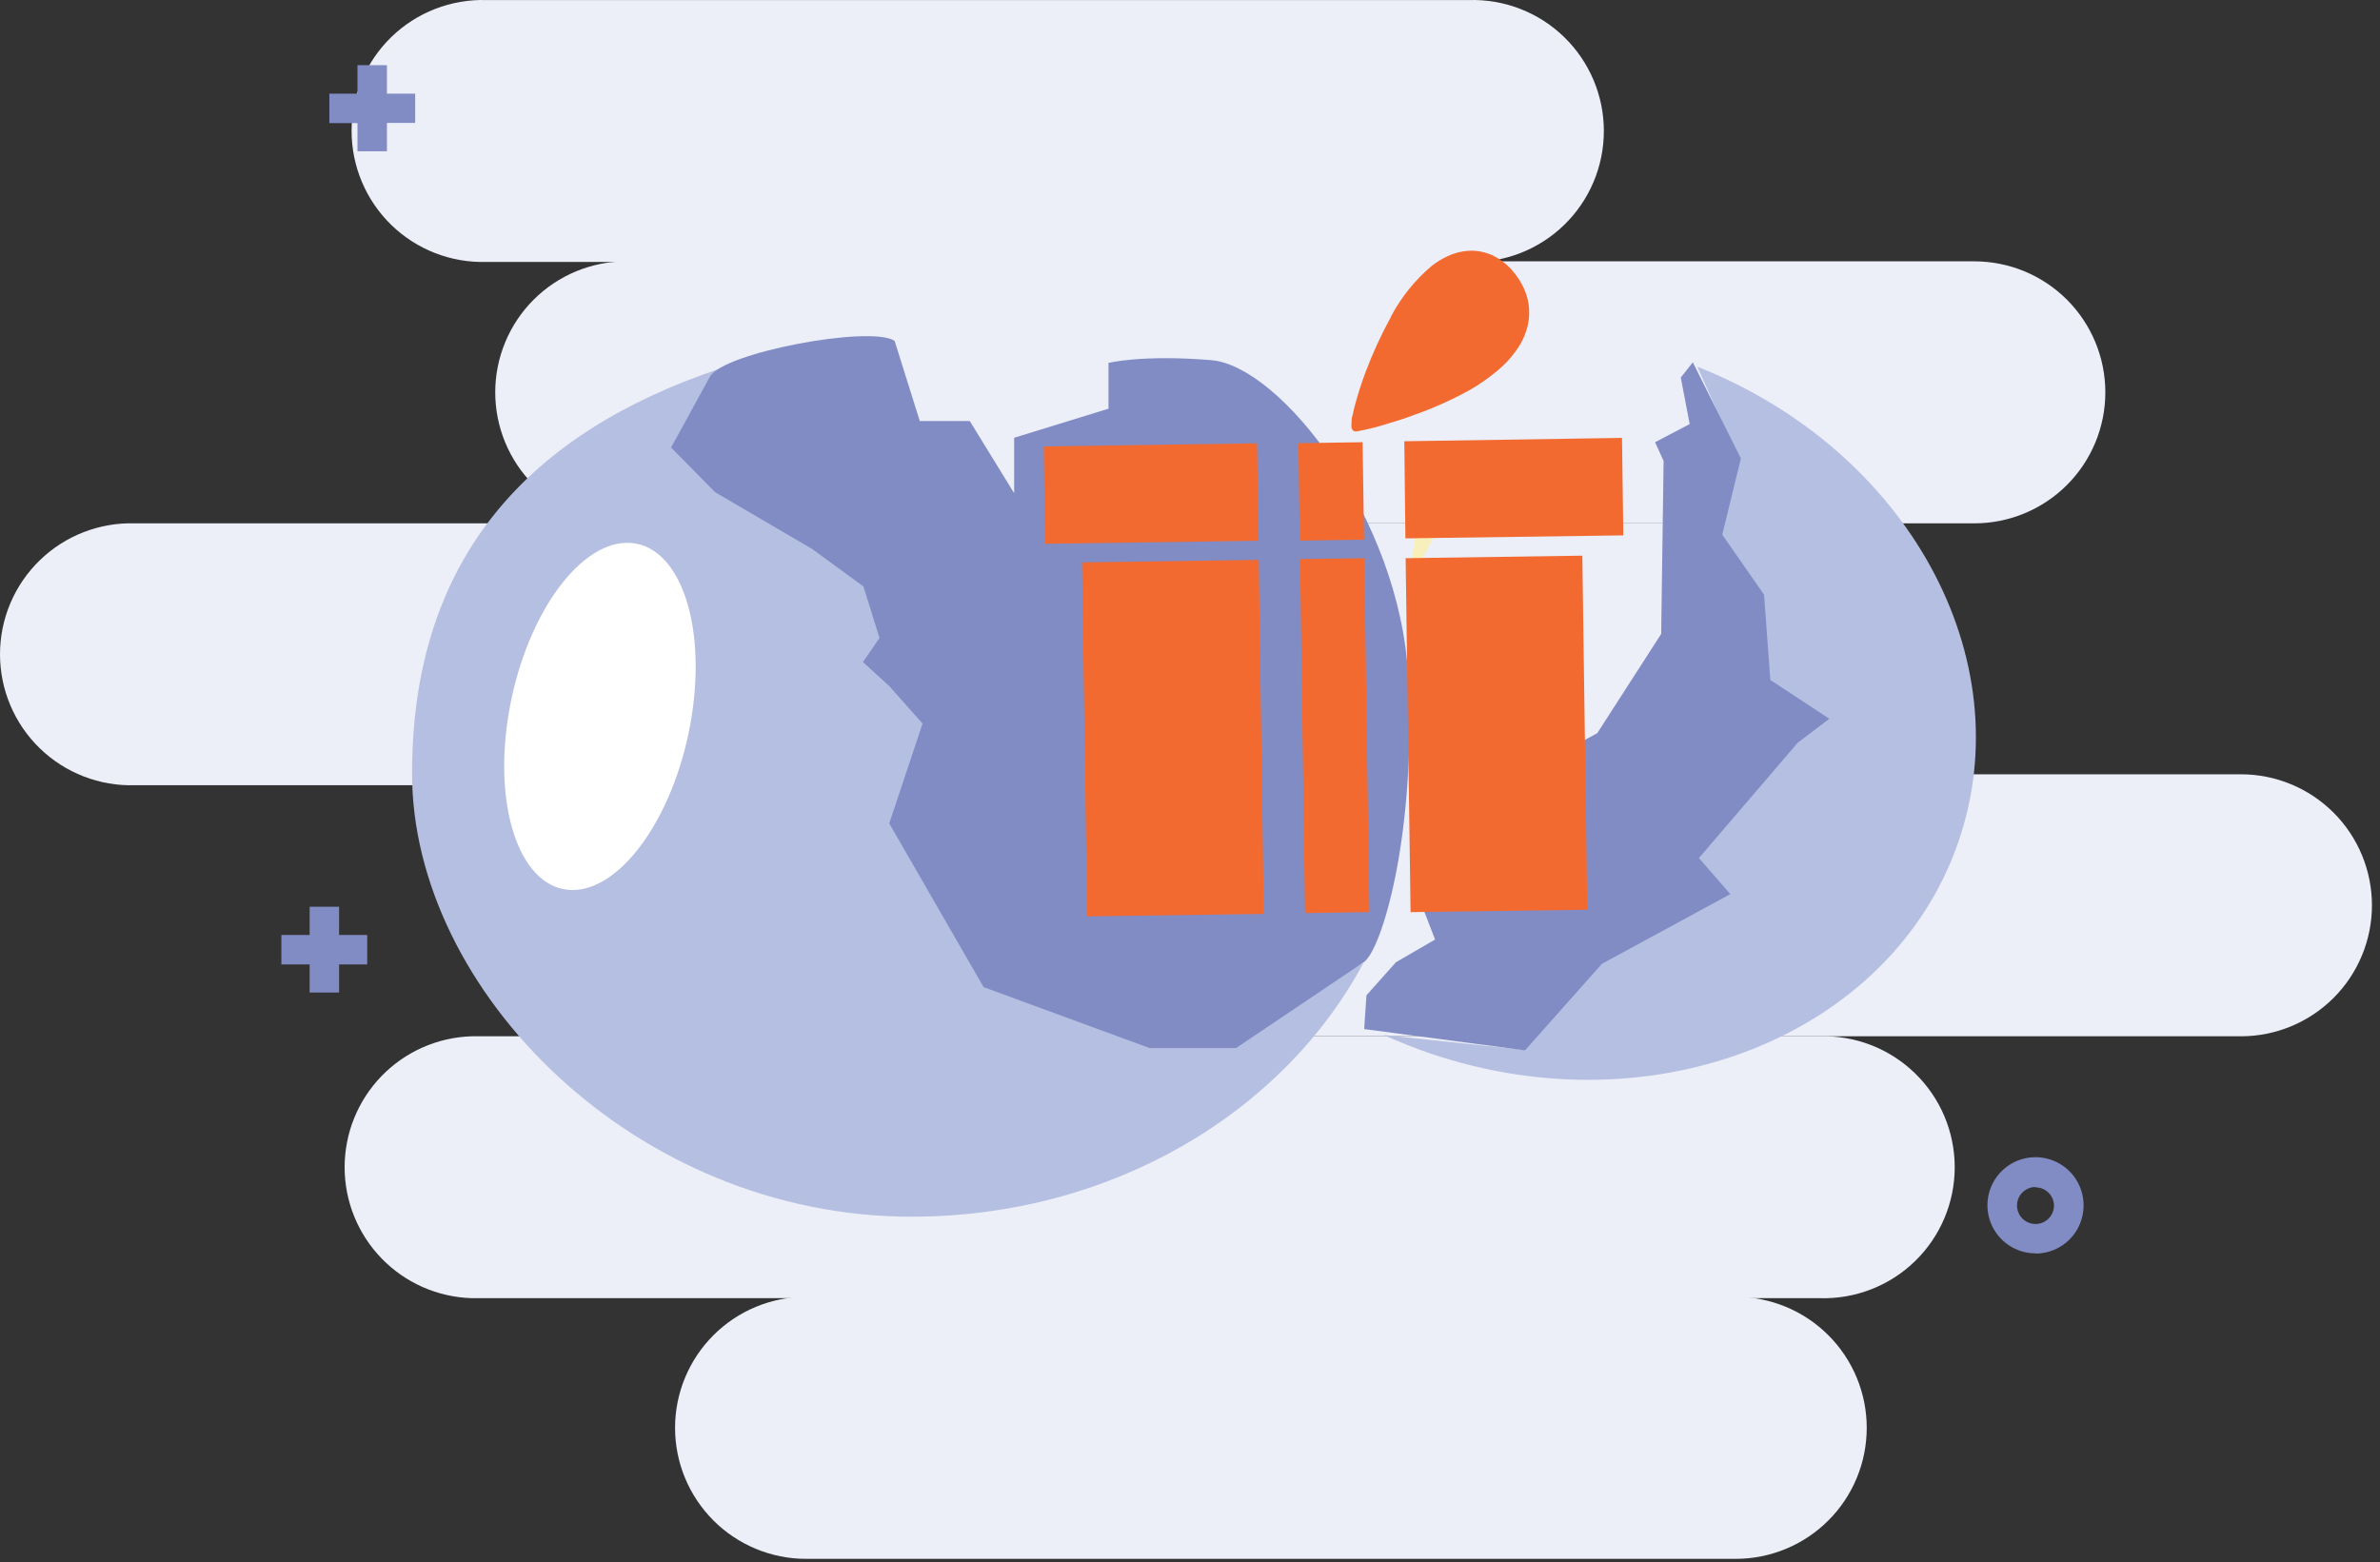 <svg width="198" height="130" viewBox="0 0 198 130" fill="none" xmlns="http://www.w3.org/2000/svg">
<rect x="0" y="0" width="198" height="130" fill="#333333" stroke="none"/>
<path d="M122.2 21.795H40.48C39.022 21.839 37.569 21.59 36.209 21.062C34.848 20.535 33.608 19.739 32.56 18.723C31.513 17.707 30.68 16.491 30.112 15.147C29.543 13.803 29.25 12.359 29.25 10.9C29.25 9.441 29.543 7.996 30.112 6.653C30.68 5.309 31.513 4.093 32.56 3.077C33.608 2.061 34.848 1.265 36.209 0.738C37.569 0.21 39.022 -0.039 40.48 0.005H122.2C123.659 -0.039 125.111 0.21 126.472 0.738C127.832 1.265 129.073 2.061 130.12 3.077C131.167 4.093 132 5.309 132.569 6.653C133.137 7.996 133.43 9.441 133.43 10.9C133.43 12.359 133.137 13.803 132.569 15.147C132 16.491 131.167 17.707 130.12 18.723C129.073 19.739 127.832 20.535 126.472 21.062C125.111 21.59 123.659 21.839 122.2 21.795Z" fill="#ECEEF8"/>
<path d="M164.25 43.545H52.1C50.669 43.545 49.251 43.263 47.929 42.715C46.606 42.167 45.405 41.365 44.393 40.352C43.38 39.34 42.578 38.139 42.03 36.816C41.482 35.494 41.2 34.076 41.2 32.645C41.2 31.214 41.482 29.796 42.03 28.474C42.578 27.151 43.38 25.95 44.393 24.938C45.405 23.925 46.606 23.122 47.929 22.575C49.251 22.027 50.669 21.745 52.1 21.745H164.25C167.141 21.745 169.913 22.893 171.958 24.938C174.002 26.982 175.15 29.754 175.15 32.645C175.15 35.536 174.002 38.308 171.958 40.352C169.913 42.397 167.141 43.545 164.25 43.545Z" fill="#ECEEF8"/>
<path d="M151.39 108.015H39.24C36.408 107.929 33.72 106.744 31.747 104.71C29.774 102.676 28.67 99.954 28.67 97.12C28.67 94.286 29.774 91.564 31.747 89.53C33.72 87.496 36.408 86.311 39.24 86.225H151.39C152.849 86.181 154.301 86.43 155.662 86.957C157.022 87.485 158.263 88.281 159.31 89.297C160.357 90.313 161.19 91.529 161.759 92.873C162.327 94.216 162.62 95.661 162.62 97.12C162.62 98.579 162.327 100.024 161.759 101.367C161.19 102.711 160.357 103.927 159.31 104.943C158.263 105.959 157.022 106.755 155.662 107.282C154.301 107.81 152.849 108.059 151.39 108.015Z" fill="#ECEEF8"/>
<path d="M151.39 65.335H11.23C9.772 65.379 8.319 65.13 6.959 64.603C5.598 64.075 4.357 63.279 3.31 62.263C2.263 61.247 1.43 60.031 0.862 58.687C0.293 57.344 0 55.899 0 54.44C0 52.981 0.293 51.536 0.862 50.193C1.43 48.849 2.263 47.633 3.31 46.617C4.357 45.601 5.598 44.805 6.959 44.278C8.319 43.75 9.772 43.501 11.23 43.545H151.39C152.849 43.501 154.301 43.75 155.662 44.278C157.022 44.805 158.263 45.601 159.31 46.617C160.357 47.633 161.19 48.849 161.759 50.193C162.327 51.536 162.62 52.981 162.62 54.44C162.62 55.899 162.327 57.344 161.759 58.687C161.19 60.031 160.357 61.247 159.31 62.263C158.263 63.279 157.022 64.075 155.662 64.603C154.301 65.13 152.849 65.379 151.39 65.335Z" fill="#ECEEF8"/>
<path d="M144.4 129.705H67.06C64.169 129.705 61.397 128.557 59.353 126.512C57.309 124.468 56.16 121.696 56.16 118.805C56.16 115.914 57.309 113.142 59.353 111.098C61.397 109.053 64.169 107.905 67.06 107.905H144.4C147.291 107.905 150.063 109.053 152.108 111.098C154.152 113.142 155.3 115.914 155.3 118.805C155.3 121.696 154.152 124.468 152.108 126.512C150.063 128.557 147.291 129.705 144.4 129.705Z" fill="#ECEEF8"/>
<path d="M186.43 86.225H52.1C49.209 86.225 46.437 85.077 44.393 83.032C42.349 80.988 41.2 78.216 41.2 75.325C41.2 72.434 42.349 69.662 44.393 67.618C46.437 65.573 49.209 64.425 52.1 64.425H186.43C189.321 64.425 192.093 65.573 194.138 67.618C196.182 69.662 197.33 72.434 197.33 75.325C197.33 78.216 196.182 80.988 194.138 83.032C192.093 85.077 189.321 86.225 186.43 86.225Z" fill="#ECEEF8"/>
<path d="M30.55 77.795H28.21V75.445H25.76V77.795H23.41V80.245H25.76V82.585H28.21V80.245H30.55V77.795ZM169.34 104.285C168.549 104.285 167.776 104.05 167.118 103.611C166.46 103.171 165.947 102.547 165.645 101.816C165.342 101.085 165.263 100.281 165.417 99.505C165.571 98.729 165.952 98.016 166.512 97.457C167.071 96.897 167.784 96.516 168.56 96.362C169.336 96.208 170.14 96.287 170.871 96.59C171.602 96.892 172.226 97.405 172.666 98.063C173.106 98.721 173.34 99.494 173.34 100.285C173.343 100.812 173.241 101.334 173.041 101.822C172.842 102.31 172.547 102.753 172.176 103.126C171.804 103.5 171.362 103.796 170.875 103.999C170.389 104.201 169.867 104.305 169.34 104.305V104.285ZM169.34 98.765C169.036 98.765 168.738 98.855 168.485 99.025C168.231 99.194 168.034 99.434 167.917 99.716C167.801 99.997 167.77 100.307 167.83 100.605C167.889 100.904 168.036 101.179 168.251 101.394C168.467 101.609 168.741 101.756 169.04 101.815C169.338 101.875 169.648 101.844 169.929 101.728C170.211 101.611 170.451 101.414 170.621 101.161C170.79 100.907 170.88 100.61 170.88 100.305C170.872 99.902 170.707 99.518 170.419 99.235C170.131 98.953 169.743 98.795 169.34 98.795V98.765ZM34.54 7.795H32.19V5.425H29.74V7.795H27.4V10.245H29.74V12.585H32.19V10.225H34.54V7.795Z" fill="#818CC5"/>
<path d="M117.21 48.065C117.6 45.825 117.87 43.765 118.04 41.865L118.16 41.935C118.69 42.235 119.69 43.065 119.69 43.695C119.071 45.26 118.236 46.731 117.21 48.065Z" fill="#F8F0BB"/>
<path d="M81.03 43.715C81.03 43.245 81.56 42.715 82.03 42.255C82.14 43.955 82.31 45.545 82.5 46.915C81.835 45.931 81.323 44.852 80.98 43.715" fill="#F8F0BB"/>
<path fill-rule="evenodd" clip-rule="evenodd" d="M113.46 80.055C106.81 92.575 92.46 101.235 75.84 101.235C52.84 101.235 34.28 82.425 34.28 64.365C34.28 46.305 44.14 35.975 59.83 30.695C59.16 31.015 59.98 30.535 59.83 30.855L56.56 36.795L60.14 40.485L72.49 48.335L73.83 52.665L72.45 54.665L74.64 56.665L77.41 59.785L74.64 68.095L82.49 81.715L96.27 86.785C96.27 86.785 110.01 82.035 113.42 80.125" fill="#B5BFE1"/>
<path fill-rule="evenodd" clip-rule="evenodd" d="M74.43 28.375L76.52 35.035H80.68L84.37 41.035V36.425L92.22 34.005V30.195C92.22 30.195 94.99 29.495 100.76 29.965C106.53 30.435 116.46 43.115 117.15 56.275C117.84 69.435 114.95 79.045 113.46 80.055L102.83 87.205H95.64L81.83 82.135L73.98 68.515L76.75 60.205L73.98 57.085L71.79 55.085L73.17 53.085L71.83 48.795L67.56 45.675L59.48 40.945L55.83 37.235L59.06 31.345C60.14 29.345 72.34 27.055 74.4 28.345" fill="#818CC5"/>
<path fill-rule="evenodd" clip-rule="evenodd" d="M52.19 45.165C56.41 45.165 58.8 51.635 57.54 59.615C56.28 67.595 51.83 74.055 47.63 74.055C43.43 74.055 41.02 67.595 42.28 59.615C43.54 51.635 47.98 45.165 52.19 45.165Z" fill="white"/>
<path fill-rule="evenodd" clip-rule="evenodd" d="M141.21 30.515C158.62 37.385 168.28 54.735 162.89 70.145C157.31 86.145 137.66 93.975 119.02 87.665C117.67 87.205 116.36 86.665 115.09 86.115L126.55 87.325L133.09 80.195L143.77 74.395L141.15 71.395L149.38 61.795L151.94 59.725L147.02 56.495L146.51 49.405L143.03 44.405L144.57 38.065L141.21 30.515Z" fill="#B5BFE1"/>
<path fill-rule="evenodd" clip-rule="evenodd" d="M113.49 85.625L113.68 82.815L116.13 80.065L119.39 78.175L118.13 74.915L119.2 72.845L117.7 70.955L121.98 65.955C123.67 63.955 125.14 63.855 125.14 63.855L127.35 64.005L132.88 61.005L138.2 52.745L138.4 38.355L137.69 36.795L140.57 35.285L139.83 31.415L140.83 30.145L144.83 38.145L143.28 44.485L146.76 49.485L147.28 56.575L152.19 59.805L149.56 61.795L141.34 71.395L143.95 74.395L133.27 80.195L126.87 87.395L113.49 85.625Z" fill="#818CC5"/>
<path d="M131.64 46.235L116.94 46.445L117.35 75.895L132.05 75.695L131.64 46.235Z" fill="#F26A30"/>
<path d="M108.16 46.515L113.5 46.445L113.92 75.895L108.57 75.975L108.16 46.515Z" fill="#F26A30"/>
<path d="M90.44 76.245L90.02 46.795L104.72 46.585L105.14 76.045L90.44 76.245Z" fill="#F26A30"/>
<path d="M108.02 36.875L113.36 36.795L113.48 44.905L108.13 44.985L108.02 36.875Z" fill="#F26A30"/>
<path d="M86.94 45.245L86.83 37.145L104.58 36.885L104.7 44.995L86.94 45.245Z" fill="#F26A30"/>
<path d="M135.05 44.545L116.92 44.795L116.83 36.715L134.94 36.435L135.05 44.545Z" fill="#F26A30"/>
<path d="M119.11 22.125C117.721 23.298 116.57 24.727 115.72 26.335V26.365C114.912 27.833 114.21 29.357 113.62 30.925C113.32 31.715 113.06 32.515 112.83 33.325C112.71 33.735 112.61 34.135 112.52 34.565C112.44 34.775 112.44 34.985 112.44 35.205C112.421 35.328 112.421 35.452 112.44 35.575C112.453 35.661 112.491 35.741 112.55 35.805C112.594 35.85 112.649 35.881 112.71 35.895H112.87C113.695 35.746 114.51 35.545 115.31 35.295C116.11 35.055 116.91 34.805 117.7 34.505C119.314 33.937 120.877 33.23 122.37 32.395C123.142 31.945 123.875 31.429 124.56 30.855C125.317 30.235 125.963 29.491 126.47 28.655C126.752 28.175 126.961 27.656 127.09 27.115C127.232 26.522 127.259 25.908 127.17 25.305C127.08 24.711 126.883 24.139 126.59 23.615C126.454 23.367 126.301 23.13 126.13 22.905C126.053 22.791 125.966 22.684 125.87 22.585L125.75 22.435L125.67 22.345C125.251 21.901 124.757 21.535 124.21 21.265C123.586 20.97 122.899 20.833 122.21 20.865C121.601 20.898 121.003 21.048 120.45 21.305C119.973 21.525 119.523 21.8 119.11 22.125Z" fill="#F26A30"/>
</svg>
